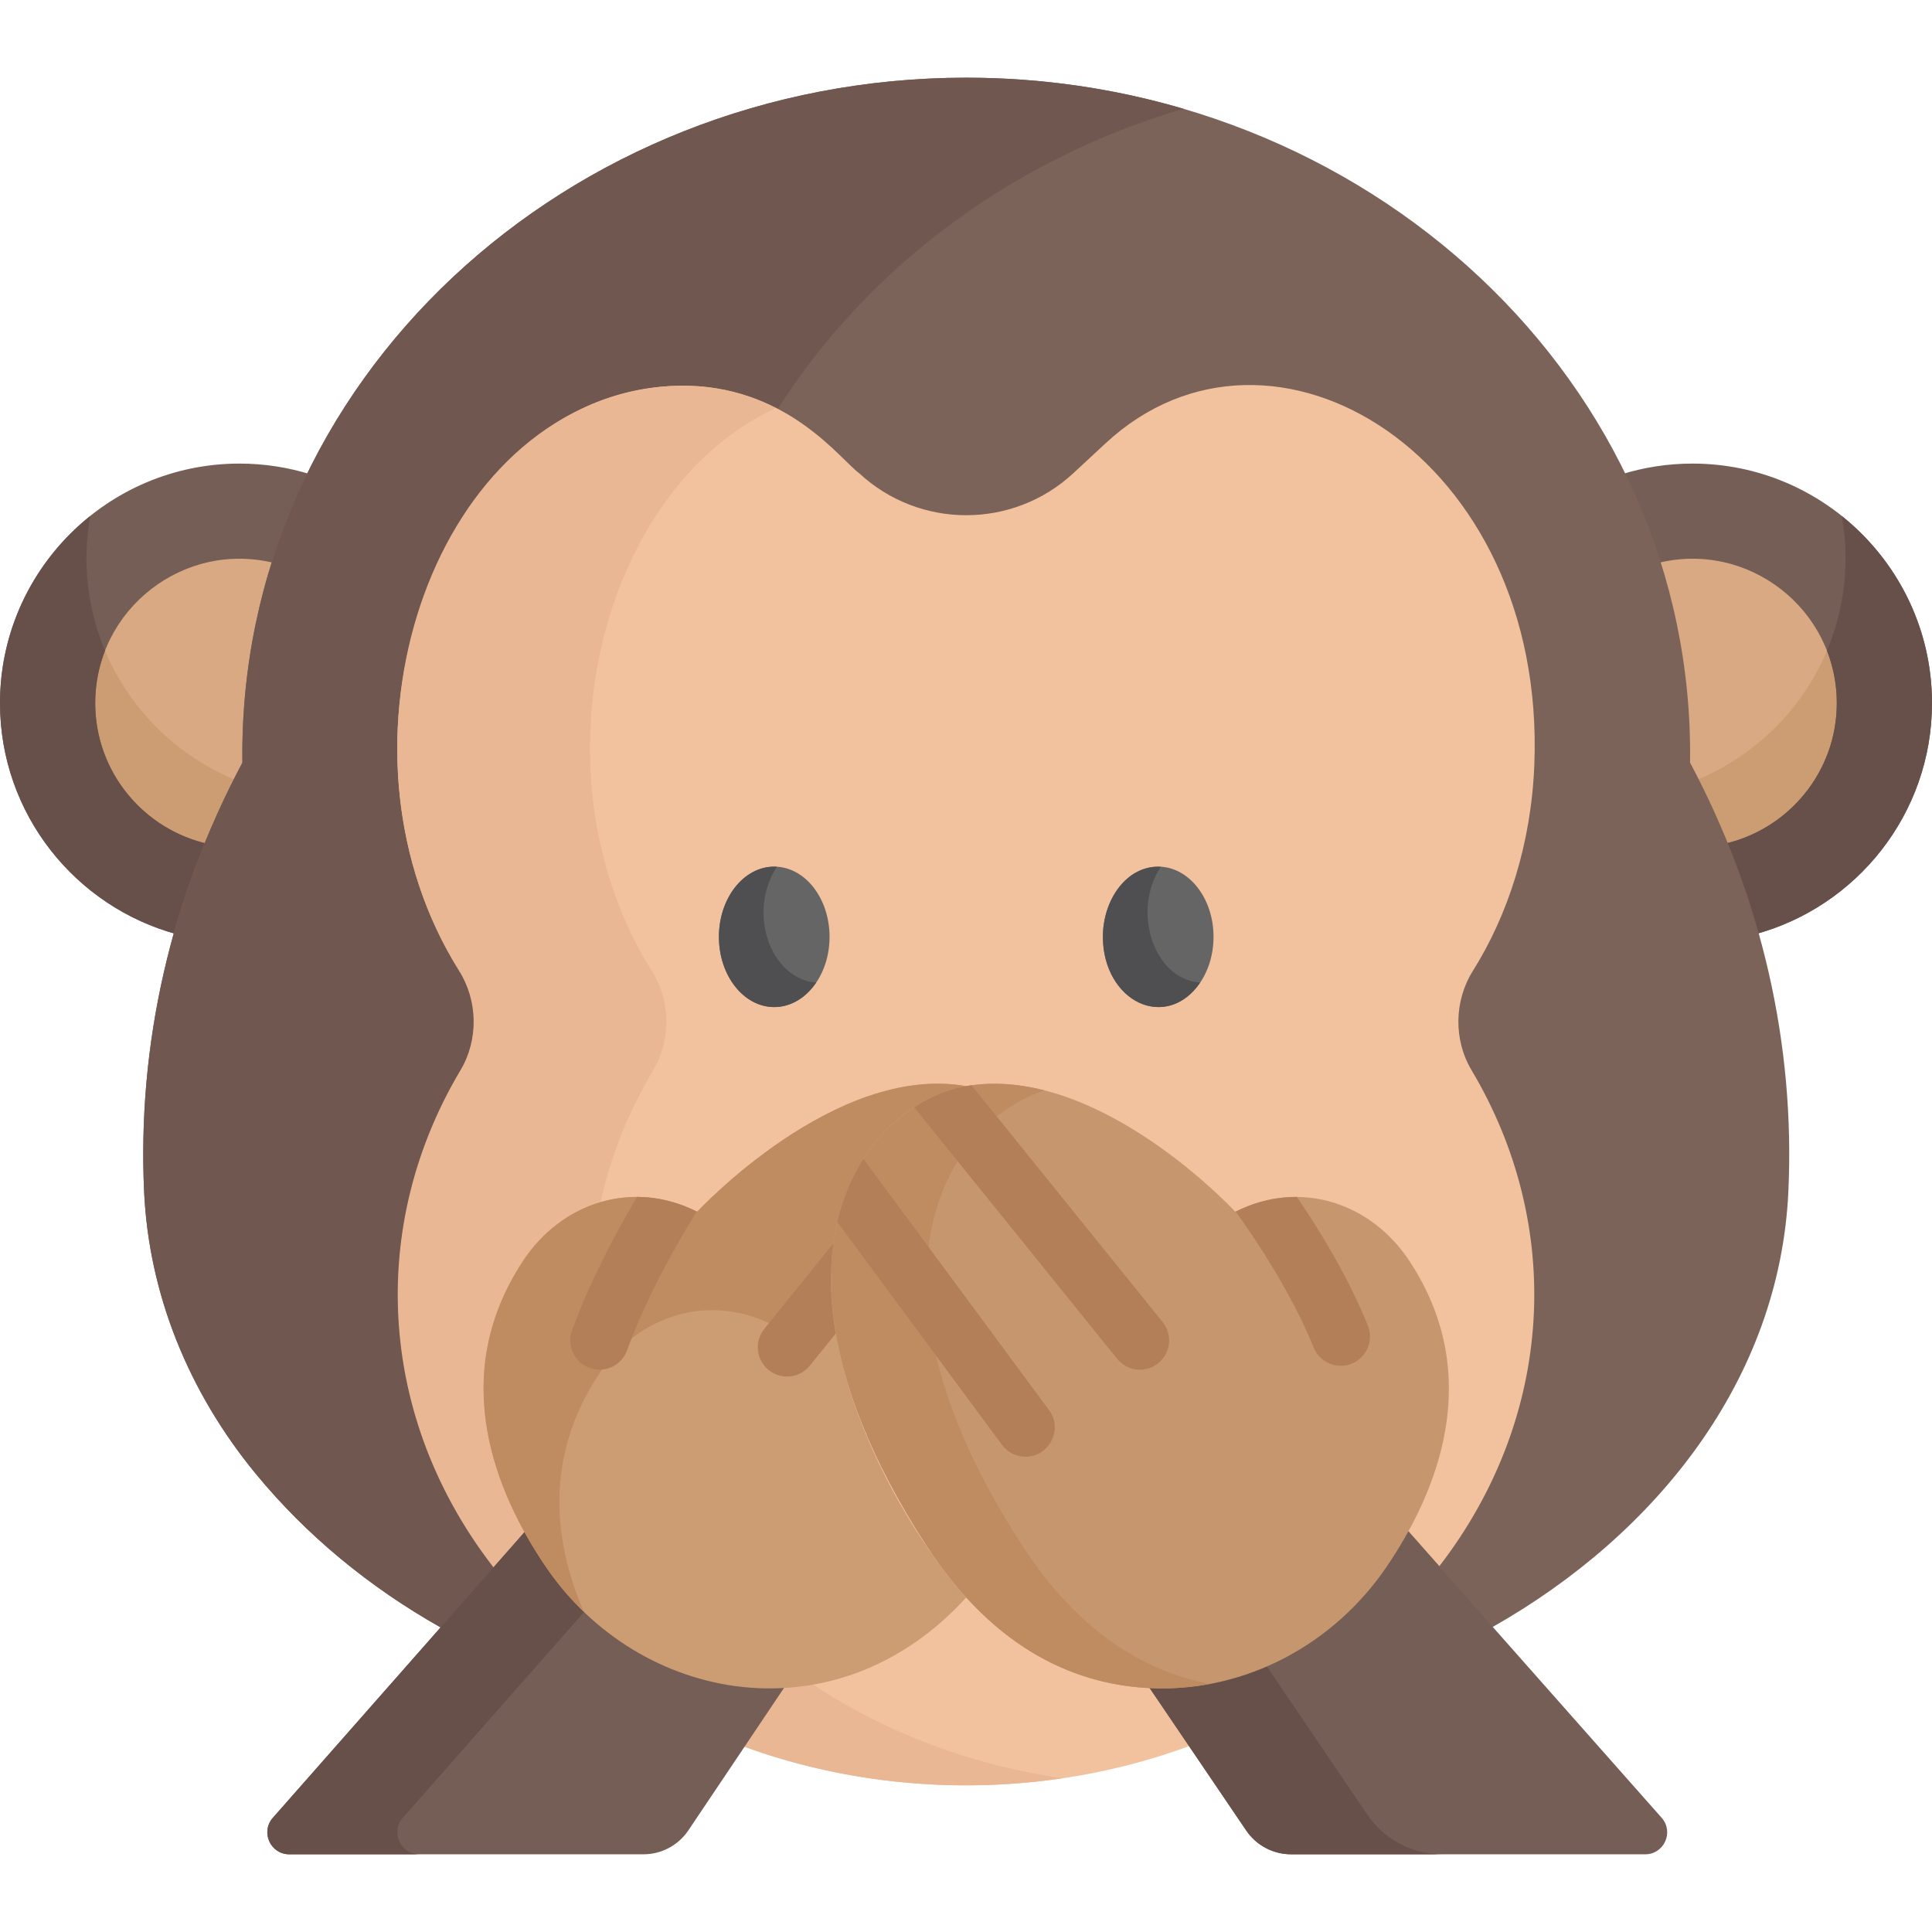 <?xml version="1.0" encoding="iso-8859-1"?>
<!-- Generator: Adobe Illustrator 19.0.0, SVG Export Plug-In . SVG Version: 6.00 Build 0)  -->
<svg version="1.1" id="Capa_1" xmlns="http://www.w3.org/2000/svg" xmlns:xlink="http://www.w3.org/1999/xlink" x="0px" y="0px"
	 viewBox="0 0 512.001 512.001" style="enable-background:new 0 0 512.001 512.001;" xml:space="preserve">
<path style="fill:#D8A982;" d="M449.63,140.302c-4.893,0-9.597,0.793-14.005,2.237c6.875,19.052,10.265,39.042,9.988,59.567
	c4.747,8.917,8.859,18.037,12.33,27.309c20.85-3.901,36.635-22.185,36.635-44.167C494.577,160.425,474.454,140.302,449.63,140.302z"
	/>
<path style="fill:#CC9D72;" d="M487.672,161.321c4.369,6.931,6.905,15.131,6.905,23.928c0,21.982-15.784,40.267-36.635,44.167
	c-2.808-7.503-6.045-14.903-9.69-22.18C468.058,199.646,483.133,182.424,487.672,161.321z"/>
<path style="fill:#755E56;" d="M448.528,122.854c-6.603,0-12.972,1.016-18.964,2.896c3.689,7.583,6.821,15.452,9.366,23.556
	c24.199-6.28,47.84,12.085,47.84,37.021c0,18.271-12.882,33.582-30.039,37.347c3.198,7.881,5.931,15.881,8.187,23.968
	c27.078-7.245,47.082-31.982,47.082-61.315C512,151.328,483.526,122.854,448.528,122.854z"/>
<path style="fill:#68504A;" d="M486.77,186.327c0-4.934-0.938-9.605-2.61-13.884c3.166-7.538,4.928-15.806,4.928-24.482
	c0-3.832-0.361-7.581-1.015-11.228C502.641,148.373,512,166.272,512,186.327c0,29.332-20.003,54.07-47.082,61.315
	c-2.256-8.087-4.989-16.086-8.187-23.968C473.888,219.908,486.77,204.598,486.77,186.327z"/>
<path style="fill:#D8A982;" d="M62.37,140.302c4.892,0,9.597,0.793,14.005,2.237c-6.875,19.052-10.265,39.042-9.989,59.567
	c-4.747,8.917-8.859,18.037-12.33,27.309c-20.85-3.901-36.635-22.185-36.635-44.167C17.423,160.425,37.546,140.302,62.37,140.302z"
	/>
<path style="fill:#CC9D72;" d="M24.328,161.321c-4.369,6.931-6.905,15.131-6.905,23.928c0,21.982,15.784,40.267,36.635,44.167
	c2.808-7.503,6.045-14.903,9.69-22.18C43.942,199.646,28.867,182.424,24.328,161.321z"/>
<path style="fill:#755E56;" d="M63.472,122.854c6.603,0,12.972,1.016,18.964,2.896c-3.689,7.583-6.821,15.452-9.366,23.556
	c-24.199-6.28-47.84,12.085-47.84,37.021c0,18.271,12.882,33.582,30.039,37.347c-3.198,7.881-5.932,15.881-8.187,23.968
	C20.004,240.396,0,215.659,0,186.327C0,151.328,28.474,122.854,63.472,122.854z"/>
<path style="fill:#68504A;" d="M25.23,186.327c0-4.934,0.938-9.605,2.61-13.884c-3.166-7.538-4.928-15.806-4.928-24.482
	c0-3.832,0.361-7.581,1.015-11.228C9.359,148.373,0,166.272,0,186.327c0,29.332,20.003,54.07,47.082,61.315
	c2.256-8.087,4.989-16.086,8.187-23.968C38.112,219.908,25.23,204.598,25.23,186.327z"/>
<path style="fill:#7C6359;" d="M447.885,202.106c1.359-100.803-85.9-181.518-191.822-181.518
	c-105.654,0-193.15,80.437-191.822,181.518c-19.032,35.757-27.866,74.771-26.046,113.747c1.255,26.878,11.594,52.847,29.616,74.753
	l0,0c13.41,16.299,30.061,29.996,48.892,40.643l278.942-0.124c43.472-24.657,75.969-65.657,78.287-115.271
	C475.753,276.876,466.918,237.862,447.885,202.106z"/>
<path style="fill:#705850;" d="M182.927,390.606L182.927,390.606c-18.022-21.905-28.36-47.874-29.616-74.753
	c-1.821-38.976,7.014-77.99,26.046-113.747c-1.077-81.953,56.237-150.332,134.275-173.277c-18.21-5.354-37.555-8.24-57.569-8.24
	c-105.654,0-193.15,80.437-191.822,181.518c-19.032,35.757-27.866,74.771-26.046,113.747c1.255,26.878,11.594,52.847,29.616,74.753
	l0,0c13.41,16.299,30.061,29.996,48.892,40.643l115.027-0.051C212.936,420.557,196.316,406.88,182.927,390.606z"/>
<path style="fill:#F2C29E;" d="M406.61,202.741c3.254-81.781-69.542-126.159-113.623-85.26l-8.536,7.919
	c-16.01,14.854-40.765,14.854-56.775,0c-4.815-3.504-18.376-22.264-44.643-23.133c-63.718-2.128-101.257,91.38-61.25,154.992
	c4.992,7.948,5.177,18.282,0.369,26.351c-24.567,41.208-22.036,91.893,8.656,131.599l8.151-9.269
	c16.34,29.593,42.375,42.649,68.443,41.424l-10.224,15.436c37.549,13.807,80.484,13.8,118.086-0.116l-10.243-15.307
	c0.154,0.007,0.311,0.017,0.465,0.023c3.071,0.11,6.117,0.013,9.126-0.279c0.299-0.029,0.595-0.067,0.894-0.1
	c0.414-0.046,0.828-0.089,1.239-0.142c0.337-0.043,0.672-0.094,1.008-0.142c0.372-0.053,0.744-0.107,1.115-0.166
	c0.343-0.055,0.683-0.115,1.025-0.175c0.362-0.063,0.724-0.128,1.085-0.198c1.045-0.2,2.252-0.464,3.108-0.67
	c1.241-0.299,2.788-0.712,4.106-1.115c1.377-0.42,3.114-1.009,4.833-1.675c1.284-0.496,2.528-1.012,3.963-1.667
	c1.181-0.539,2.546-1.205,3.815-1.879c1.59-0.844,2.794-1.545,4.102-2.353c0.947-0.583,2.185-1.367,3.875-2.563
	c10.811-7.649,18.105-16.907,24.48-28.493l0,0l8.187,9.268c30.509-39.593,33.152-90.111,8.531-131.44
	c-4.808-8.069-4.624-18.404,0.369-26.351C399.608,242.519,405.775,223.672,406.61,202.741z"/>
<path style="fill:#EAB794;" d="M186.401,420.906c-35.003-40.444-39.099-93.985-13.289-137.278
	c4.808-8.069,4.623-18.404-0.369-26.351c-32.495-51.669-14.112-127.407,32.832-149.109c-9.127-4.692-21.082-7.734-36.188-4.814
	c-57.659,11.143-83.461,97.096-47.721,153.924c4.992,7.948,5.177,18.282,0.369,26.351c-25.81,43.294-21.715,96.835,13.289,137.278
	c35.78,41.328,92.969,58.216,146.199,50.361C245.221,465.926,210.824,449.115,186.401,420.906z"/>
<g>
	<path style="fill:#755E56;" d="M372.224,404.749c-16.175,29.403-41.869,42.55-67.774,41.617c-0.154-0.005-0.311-0.016-0.465-0.023
		l26.231,38.691c2.667,3.986,7.147,6.378,11.942,6.378h93.834c5.015,0,7.684-5.918,4.364-9.677L372.224,404.749z"/>
	<path style="fill:#755E56;" d="M139.991,404.907l-67.682,76.828c-3.32,3.758-0.652,9.677,4.364,9.677h93.834
		c4.795,0,9.275-2.393,11.942-6.378l25.985-38.703C182.574,447.547,156.435,434.686,139.991,404.907z"/>
</g>
<g>
	<path style="fill:#68504A;" d="M372.721,405.31l-0.497-0.561c-0.202,0.369-0.414,0.723-0.619,1.087
		C371.978,405.665,372.349,405.485,372.721,405.31z"/>
	<path style="fill:#68504A;" d="M362.268,480.765l-27.286-40.247c-9.741,4.316-20.118,6.221-30.532,5.846
		c-0.154-0.006-0.311-0.016-0.466-0.023l26.231,38.691c2.667,3.986,7.146,6.378,11.942,6.378H382.2
		C374.197,491.412,366.719,487.418,362.268,480.765z"/>
	<path style="fill:#68504A;" d="M106.755,481.735l49.105-55.74c-5.903-5.746-11.265-12.754-15.867-21.088L72.31,481.735
		c-3.32,3.759-0.652,9.677,4.364,9.677h34.444C106.102,491.412,103.434,485.495,106.755,481.735z"/>
</g>
<path style="fill:#C6976F;" d="M257.067,287.661c-11.63,1.698-21.988,9.493-28.264,19.429
	c-14.071,22.276-12.466,57.298,16.542,102.215c18.541,28.709,40.878,37.401,60.138,38.094c24.805,0.894,48.067-11.696,62.013-32.229
	c13.313-19.601,26.183-50.456,5.998-81.029c-10.06-15.236-28.653-21.749-46.122-13.015
	C327.372,321.127,291.788,282.592,257.067,287.661z"/>
<path style="fill:#BF8C62;" d="M270.727,409.305c-29.009-44.917-30.614-79.938-16.542-102.215
	c5.252-8.314,13.367-15.115,22.687-18.112c-20.686-5.295-37.54,1.444-48.069,18.112c-14.07,22.276-12.466,57.298,16.542,102.215
	c18.541,28.71,40.878,37.401,60.138,38.095c5.146,0.185,10.223-0.217,15.167-1.143C304.005,443.102,286.068,433.059,270.727,409.305
	z"/>
<path style="fill:#CC9D72;" d="M228.803,307.09c6.095-9.649,16.042-17.26,27.26-19.249c-34.785-6.163-71.205,33.236-71.309,33.284
	c-17.44-8.72-36.046-2.244-46.122,13.015c-20.185,30.574-7.315,61.428,5.998,81.029c24.773,36.475,77.147,45.85,111.434,8.176
	C237.148,402.562,204.701,345.248,228.803,307.09z"/>
<path style="fill:#BF8C62;" d="M158.718,364.145c10.076-15.26,28.682-21.735,46.122-13.015c0.042-0.02,6.016-6.465,15.413-13.733
	c0.513-27.632,17.058-46.231,35.81-49.555c-34.785-6.163-71.205,33.236-71.309,33.284c-17.44-8.72-36.046-2.244-46.122,13.015
	c-20.185,30.574-7.315,61.428,5.998,81.029c2.985,4.396,6.374,8.392,10.082,11.965C146.878,408.992,143.961,386.496,158.718,364.145
	z"/>
<g>
	<path style="fill:#B27F59;" d="M265.524,382.899c1.521,2.059,3.867,3.147,6.243,3.147c6.253,0,10.055-7.187,6.231-12.362
		l-49.195-66.594l0,0c-3.129,4.954-5.478,10.542-6.928,16.725L265.524,382.899z"/>
	<path style="fill:#B27F59;" d="M343.692,317.195c-4.938-0.049-10.408,0.996-16.228,3.888c5.191,7.195,14.781,21.44,20.659,36.016
		c1.604,3.977,6.123,5.891,10.093,4.291c3.972-1.602,5.893-6.121,4.291-10.094C357.228,338.206,349.461,325.654,343.692,317.195z"/>
	<path style="fill:#B27F59;" d="M308.118,350.362l-50.64-62.753c-5.542,0.758-10.61,2.791-15.244,5.806l53.814,66.686
		c2.69,3.335,7.572,3.855,10.904,1.165C310.286,358.578,310.808,353.695,308.118,350.362z"/>
	<path style="fill:#B27F59;" d="M220.826,329.524l-18.28,22.652c-2.69,3.334-2.168,8.215,1.164,10.905
		c3.334,2.689,8.216,2.167,10.904-1.165l6.874-8.519C219.992,344.743,219.831,336.772,220.826,329.524z"/>
	<path style="fill:#B27F59;" d="M158.879,362.989c3.166,0,6.14-1.954,7.287-5.102c5.09-13.969,12.841-27.707,18.475-36.814
		c-5.653-2.805-10.978-3.871-15.804-3.882c-5.642,9.487-12.436,22.193-17.244,35.387
		C149.745,357.649,153.524,362.989,158.879,362.989z"/>
</g>
<ellipse style="fill:#656566;" cx="306.939" cy="248.275" rx="14.66" ry="18.608"/>
<path style="fill:#4F4F51;" d="M307.646,229.713c-9.098-0.543-15.362,8.853-15.362,18.563c0,17.198,16.934,25.191,25.781,12.102
	C305.792,259.639,299.788,241.339,307.646,229.713z"/>
<ellipse style="fill:#656566;" cx="205.181" cy="248.275" rx="14.66" ry="18.608"/>
<path style="fill:#4F4F51;" d="M202.349,241.815c0-4.625,1.338-8.847,3.537-12.102c-0.234-0.014-0.465-0.045-0.702-0.045
	c-8.096,0-14.66,8.331-14.66,18.608s6.564,18.608,14.66,18.608c4.453,0,8.433-2.529,11.122-6.507
	C208.538,259.91,202.349,251.791,202.349,241.815z"/>
<g>
</g>
<g>
</g>
<g>
</g>
<g>
</g>
<g>
</g>
<g>
</g>
<g>
</g>
<g>
</g>
<g>
</g>
<g>
</g>
<g>
</g>
<g>
</g>
<g>
</g>
<g>
</g>
<g>
</g>
</svg>
